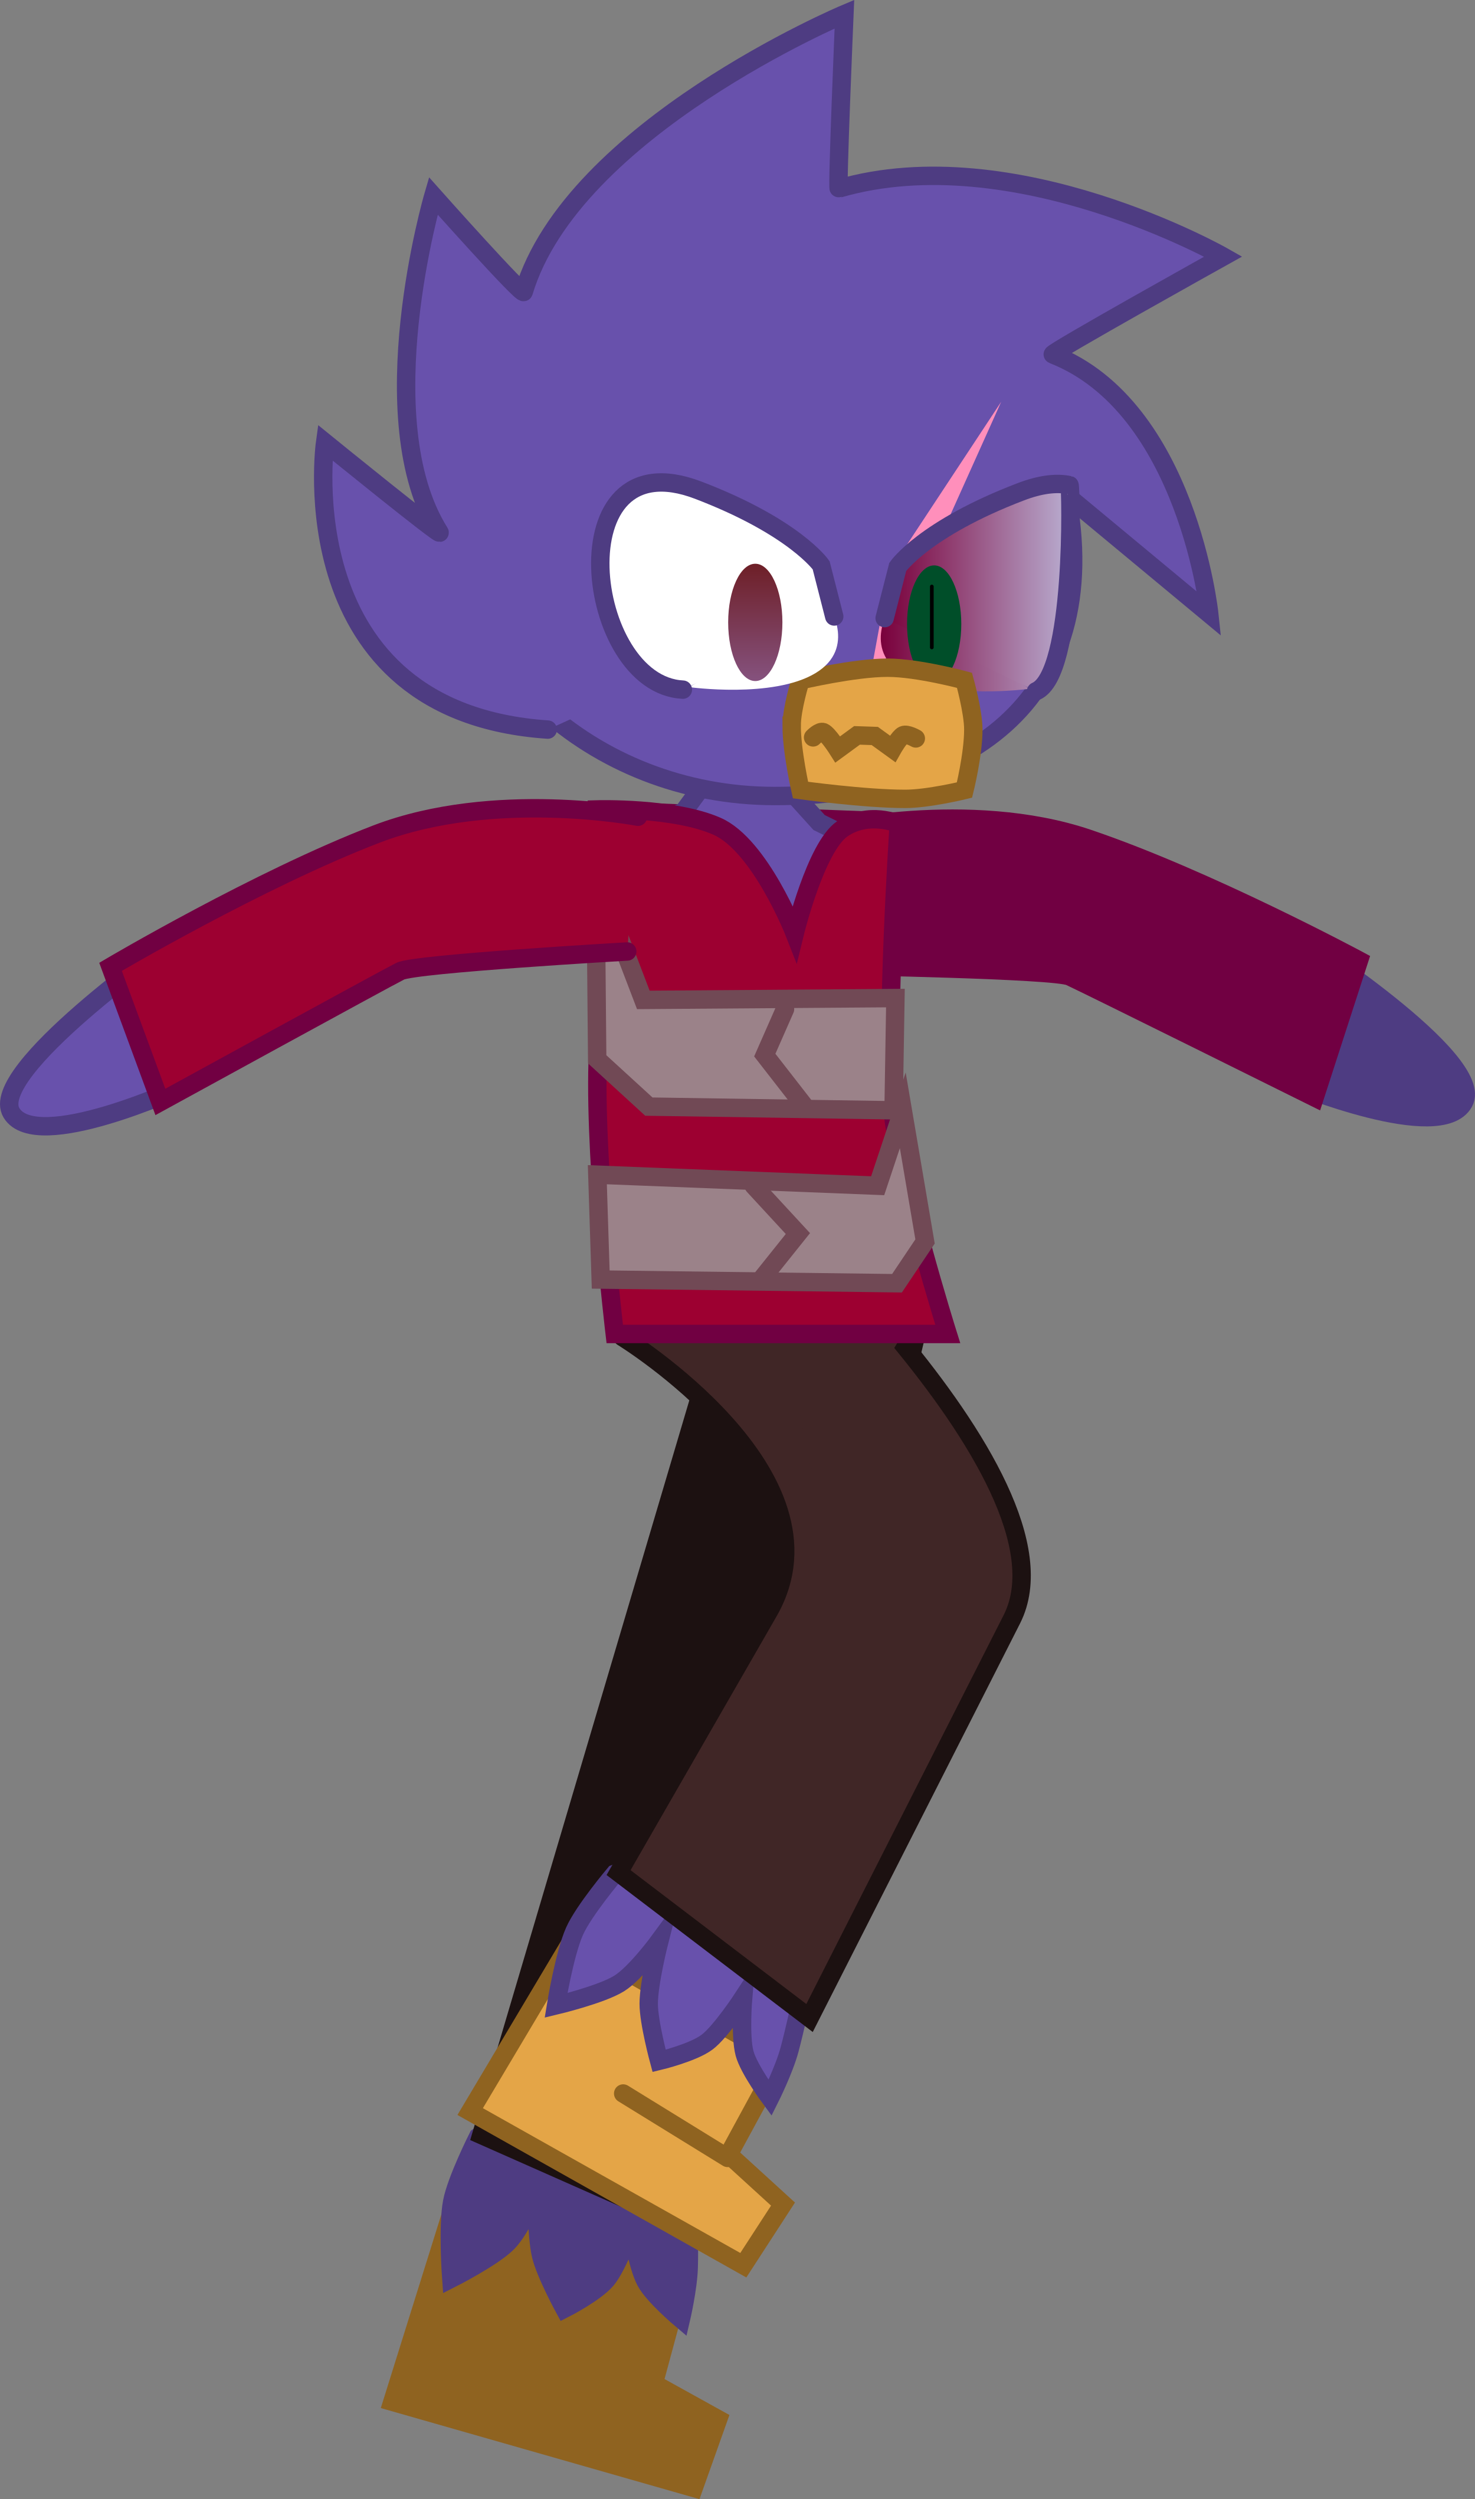 <svg version="1.1" xmlns="http://www.w3.org/2000/svg" xmlns:xlink="http://www.w3.org/1999/xlink" width="200.412" height="339.6" viewBox="0,0,200.412,339.6"><rect x="0" y="0" width="200.412" height="339.6" fill="#808080" stroke="none"/><defs><linearGradient x1="257.636" y1="108.476" x2="277.874" y2="108.476" gradientUnits="userSpaceOnUse" id="color-1"><stop offset="0" stop-color="#7a003b"/><stop offset="1" stop-color="#aa85ae"/></linearGradient><linearGradient x1="258.164" y1="100.21" x2="283.409" y2="100.21" gradientUnits="userSpaceOnUse" id="color-2"><stop offset="0" stop-color="#7a003b"/><stop offset="1" stop-color="#b9aed1"/></linearGradient><linearGradient x1="240.586" y1="96.967" x2="240.586" y2="112.907" gradientUnits="userSpaceOnUse" id="color-3"><stop offset="0" stop-color="#6e1f27"/><stop offset="1" stop-color="#85527e"/></linearGradient></defs><g transform="translate(-137.963,-20.362)"><g data-paper-data="{&quot;isPaintingLayer&quot;:true}" fill-rule="nonzero" stroke-linejoin="miter" stroke-miterlimit="10" stroke-dasharray="" stroke-dashoffset="0" style="mix-blend-mode: normal"><g data-paper-data="{&quot;index&quot;:null}" stroke-width="2.5" stroke-linecap="round"><path d="M314.221,147.87c0,0 25.793,16.571 22.637,22.293c-3.157,5.721 -23.254,-2.577 -23.254,-2.577" data-paper-data="{&quot;origPos&quot;:null}" fill="#4e3c82" stroke="#4e3c82"/><path d="M250.183,133.384c0,0 19.396,-4.555 35.581,0.912c16.185,5.467 36.849,16.577 36.849,16.577l-6.025,18.615c0,0 -30.977,-15.389 -33.274,-16.435c-2.066,-0.941 -30.934,-1.436 -30.934,-1.436" data-paper-data="{&quot;origPos&quot;:null}" fill="#710042" stroke="#710042"/></g><g stroke-width="2.5"><path d="M191.277,346.733l8.062,-25.777l31.328,8.956l-3.873,14.348l8.746,4.844l-3.321,9.333z" data-paper-data="{&quot;origPos&quot;:null}" fill="#8f6320" stroke="#8f6320" stroke-linecap="butt"/><path d="M209.05,306.392l22.229,1.674c0,0 0.405,15.408 0.26,20.417c-0.083,2.856 -1.053,7.001 -1.053,7.001c0,0 -3.707,-3.121 -4.771,-5.084c-1.165,-2.149 -1.944,-7.303 -1.944,-7.303c0,0 -1.867,5.188 -3.372,7.001c-1.534,1.848 -5.744,3.984 -5.744,3.984c0,0 -2.592,-4.756 -3.179,-7.242c-0.654,-2.773 -0.565,-8.629 -0.565,-8.629c0,0 -2.109,5.006 -3.969,6.89c-2.006,2.032 -7.661,4.893 -7.661,4.893c0,0 -0.518,-7.045 0.114,-10.405c0.568,-3.021 3.508,-8.848 3.508,-8.848z" data-paper-data="{&quot;origPos&quot;:null}" fill="#4e3c82" stroke="#4e3c82" stroke-linecap="butt"/><path d="M262.987,199.467l-29.803,124.208l-29.824,-13.206l33.158,-111.949" data-paper-data="{&quot;origPos&quot;:null}" fill="#1c1111" stroke="#1c1111" stroke-linecap="round"/><path d="M226.774,344.746l-15.842,-5.222" fill="#e4a547" stroke="#8f6320" stroke-linecap="round"/></g><path d="M221.375,139.235l-2,-8.75l39.75,1.5l-1,7.5z" fill="#710042" stroke="#710042" stroke-width="2.5" stroke-linecap="butt"/><path d="M244.114,126.446l5.143,5.684l6.969,3.457l-8.913,11.426l-22.624,-14.169l6.12,-2.15l2.793,-3.791z" data-paper-data="{&quot;origPos&quot;:null}" fill="#6851ac" stroke="#4e3c82" stroke-width="2.5" stroke-linecap="round"/><path d="M198.179,86.914c0,-22.983 20.166,-41.615 45.043,-41.615c24.876,0 35.104,19.067 39.558,41.615c5.827,29.496 -14.682,41.615 -39.558,41.615c-24.876,0 -45.043,-18.632 -45.043,-41.615z" data-paper-data="{&quot;origPos&quot;:null}" fill="#6851ac" stroke="#4e3c82" stroke-width="2.5" stroke-linecap="butt"/><g stroke-width="2.5"><path d="M201.845,307.294l13.819,-23.205l28.398,15.976l-7.094,13.059l7.385,6.74l-5.394,8.309z" data-paper-data="{&quot;origPos&quot;:null}" fill="#e4a547" stroke="#8f6320" stroke-linecap="butt"/><path d="M228.487,272.173l21.235,6.783c0,0 -3.179,15.082 -4.482,19.921c-0.743,2.759 -2.648,6.566 -2.648,6.566c0,0 -2.882,-3.896 -3.462,-6.052c-0.635,-2.361 -0.198,-7.555 -0.198,-7.555c0,0 -3.019,4.614 -4.903,6.028c-1.92,1.442 -6.511,2.543 -6.511,2.543c0,0 -1.419,-5.228 -1.413,-7.781c0.007,-2.849 1.451,-8.525 1.451,-8.525c0,0 -3.212,4.38 -5.458,5.782c-2.422,1.512 -8.587,2.984 -8.587,2.984c0,0 1.129,-6.973 2.523,-10.095c1.253,-2.807 5.464,-7.793 5.464,-7.793z" data-paper-data="{&quot;origPos&quot;:null}" fill="#6851ac" stroke="#4e3c82" stroke-linecap="butt"/><path d="M237.092,178.511c0,0 48.207,42.464 38.352,61.889c-9.386,18.501 -27.487,54.18 -27.487,54.18l-25.949,-19.761c0,0 12.545,-21.812 20.381,-35.436c10.676,-18.561 -19.857,-37.338 -19.857,-37.338" data-paper-data="{&quot;origPos&quot;:null}" fill="#402626" stroke="#1c1111" stroke-linecap="round"/><path d="M222.636,304.839l14.199,8.753" fill="#e4a547" stroke="#8f6320" stroke-linecap="round"/></g><path d="M242.811,194.464l18.5,6l-12.75,21.25" data-paper-data="{&quot;origPos&quot;:null}" fill="#402626" stroke="none" stroke-width="2.5" stroke-linecap="round"/><path d="M259.232,171.081c0.799,9.194 7.506,30.551 7.506,30.551h-45.249c0,0 -3.122,-26.336 -2.194,-39.604c0.588,-8.405 -0.171,-31.679 -0.171,-31.679c0,0 10.408,-0.298 16.273,2.297c5.865,2.595 10.545,14.568 10.545,14.568c0,0 2.841,-11.688 6.43,-14.199c3.589,-2.511 7.71,-0.695 7.71,-0.695c0,0 -1.833,27.442 -0.849,38.76z" fill="#9d0031" stroke="#710042" stroke-width="2.5" stroke-linecap="round"/><path d="M212.388,119.503c-35.368,-2.395 -30.255,-38.999 -30.255,-38.999c0,0 16.11,13.094 15.551,12.204c-9.702,-15.443 -0.846,-45.727 -0.846,-45.727c0,0 12.114,13.618 12.283,13.051c6.617,-22.156 43.574,-37.751 43.574,-37.751c0,0 -1.005,23.769 -0.768,23.7c23.851,-6.931 52.243,9.244 52.243,9.244c0,0 -23.585,13.138 -23.161,13.303c18.306,7.137 21.259,35.251 21.259,35.251l-19.626,-16.299" fill="#6851ac" stroke="#4e3c82" stroke-width="2.5" stroke-linecap="round"/><path d="M274,74.953l-18.5,41.167l3.333,-18.167z" fill="#ff8fbb" stroke="none" stroke-width="0" stroke-linecap="round"/><g data-paper-data="{&quot;index&quot;:null}"><path d="M277.874,113.953c0,0 -11.369,1.577 -17.14,-1.885c-5.77,-3.462 -1.714,-9.427 -1.714,-9.427z" data-paper-data="{&quot;origPos&quot;:null}" fill="url(#color-1)" stroke="none" stroke-width="2.5" stroke-linecap="round"/><path d="M258.164,104.355l1.779,-6.96c0,0 3.612,-5.203 16.712,-10.206c2.626,-1.003 4.833,-1.282 6.628,-0.9c0.199,0.042 0.809,25.674 -4.551,28.007" data-paper-data="{&quot;origPos&quot;:null}" fill="url(#color-2)" stroke="#4e3c82" stroke-width="2.5" stroke-linecap="round"/><path d="M264.89,97.189c2.035,0 3.685,3.568 3.685,7.97c0,4.402 -1.65,7.97 -3.685,7.97c-2.035,0 -3.685,-3.568 -3.685,-7.97c0,-4.402 1.65,-7.97 3.685,-7.97z" fill="#004e29" stroke="none" stroke-width="2.5" stroke-linecap="butt"/><path d="M264.572,100.061v8.278" fill="none" stroke="#000000" stroke-width="0.5" stroke-linecap="round"/></g><path d="M245.529,118.977c0,-2.341 1.2,-6.17 1.2,-6.17c0,0 7.278,-1.714 11.826,-1.714c4.147,0 10.455,1.714 10.455,1.714c0,0 1.2,4.276 1.2,6.684c0,3.411 -1.2,8.227 -1.2,8.227c0,0 -4.912,1.2 -8.056,1.2c-5.552,0 -14.226,-1.2 -14.226,-1.2c0,0 -1.2,-5.263 -1.2,-8.741z" data-paper-data="{&quot;origPos&quot;:null}" fill="#e4a547" stroke="#8f6320" stroke-width="2.5" stroke-linecap="butt"/><path d="M262.395,120.705c0,0 -1.184,-0.68 -1.703,-0.446c-0.531,0.239 -1.449,1.865 -1.449,1.865l-2.421,-1.753l-2.416,-0.082l-2.615,1.913c0,0 -1.304,-2.064 -1.96,-2.35c-0.497,-0.217 -1.39,0.711 -1.39,0.711" fill="none" stroke="#8f6320" stroke-width="2.5" stroke-linecap="round"/><g stroke-width="2.5"><path d="M250.455,102.419c0,0 4.056,5.965 -1.714,9.427c-5.77,3.462 -17.14,1.885 -17.14,1.885z" data-paper-data="{&quot;origPos&quot;:null}" fill="#ffffff" stroke="none" stroke-linecap="round"/><path d="M230.745,114.074c-13.411,-0.643 -17.179,-34.461 2.076,-27.107c13.099,5.002 16.712,10.206 16.712,10.206l1.779,6.96" data-paper-data="{&quot;origPos&quot;:null}" fill="#ffffff" stroke="#4e3c82" stroke-linecap="round"/><path d="M244.271,104.937c0,4.402 -1.65,7.97 -3.685,7.97c-2.035,0 -3.685,-3.568 -3.685,-7.97c0,-4.402 1.65,-7.97 3.685,-7.97c2.035,0 3.685,3.568 3.685,7.97z" fill="url(#color-3)" stroke="none" stroke-linecap="butt"/></g><path d="M259.375,171.235l-33.25,-0.5l-7.02,-6.427l-0.23,-25.073l6.5,17l34.25,-0.25z" fill="#9b8289" stroke="#714955" stroke-width="2.5" stroke-linecap="round"/><path d="M219.125,179.985l38.088,1.5l3.412,-10.25l3.026,17.823l-3.808,5.677l-40.26,-0.5z" data-paper-data="{&quot;index&quot;:null}" fill="#9b8289" stroke="#714955" stroke-width="2.5" stroke-linecap="round"/><path d="M247.125,170.485l-5.25,-6.75l2.75,-6.25" fill="none" stroke="#714955" stroke-width="2.5" stroke-linecap="round"/><path d="M240.375,181.485l6,6.5l-5,6.25" fill="none" stroke="#714955" stroke-width="2.5" stroke-linecap="round"/><g stroke-width="2.5" stroke-linecap="round"><path d="M162.658,168.077c0,0 -19.747,9.102 -23.131,3.513c-3.385,-5.59 21.72,-23.187 21.72,-23.187" data-paper-data="{&quot;origPos&quot;:null}" fill="#6851ac" stroke="#4e3c82"/><path d="M223.188,149.654c0,0 -28.825,1.657 -30.851,2.681c-2.253,1.138 -32.584,17.763 -32.584,17.763l-6.77,-18.357c0,0 20.199,-11.934 36.151,-18.049c15.951,-6.115 35.515,-2.345 35.515,-2.345" data-paper-data="{&quot;origPos&quot;:null}" fill="#9d0031" stroke="#710042"/></g></g></g></svg>